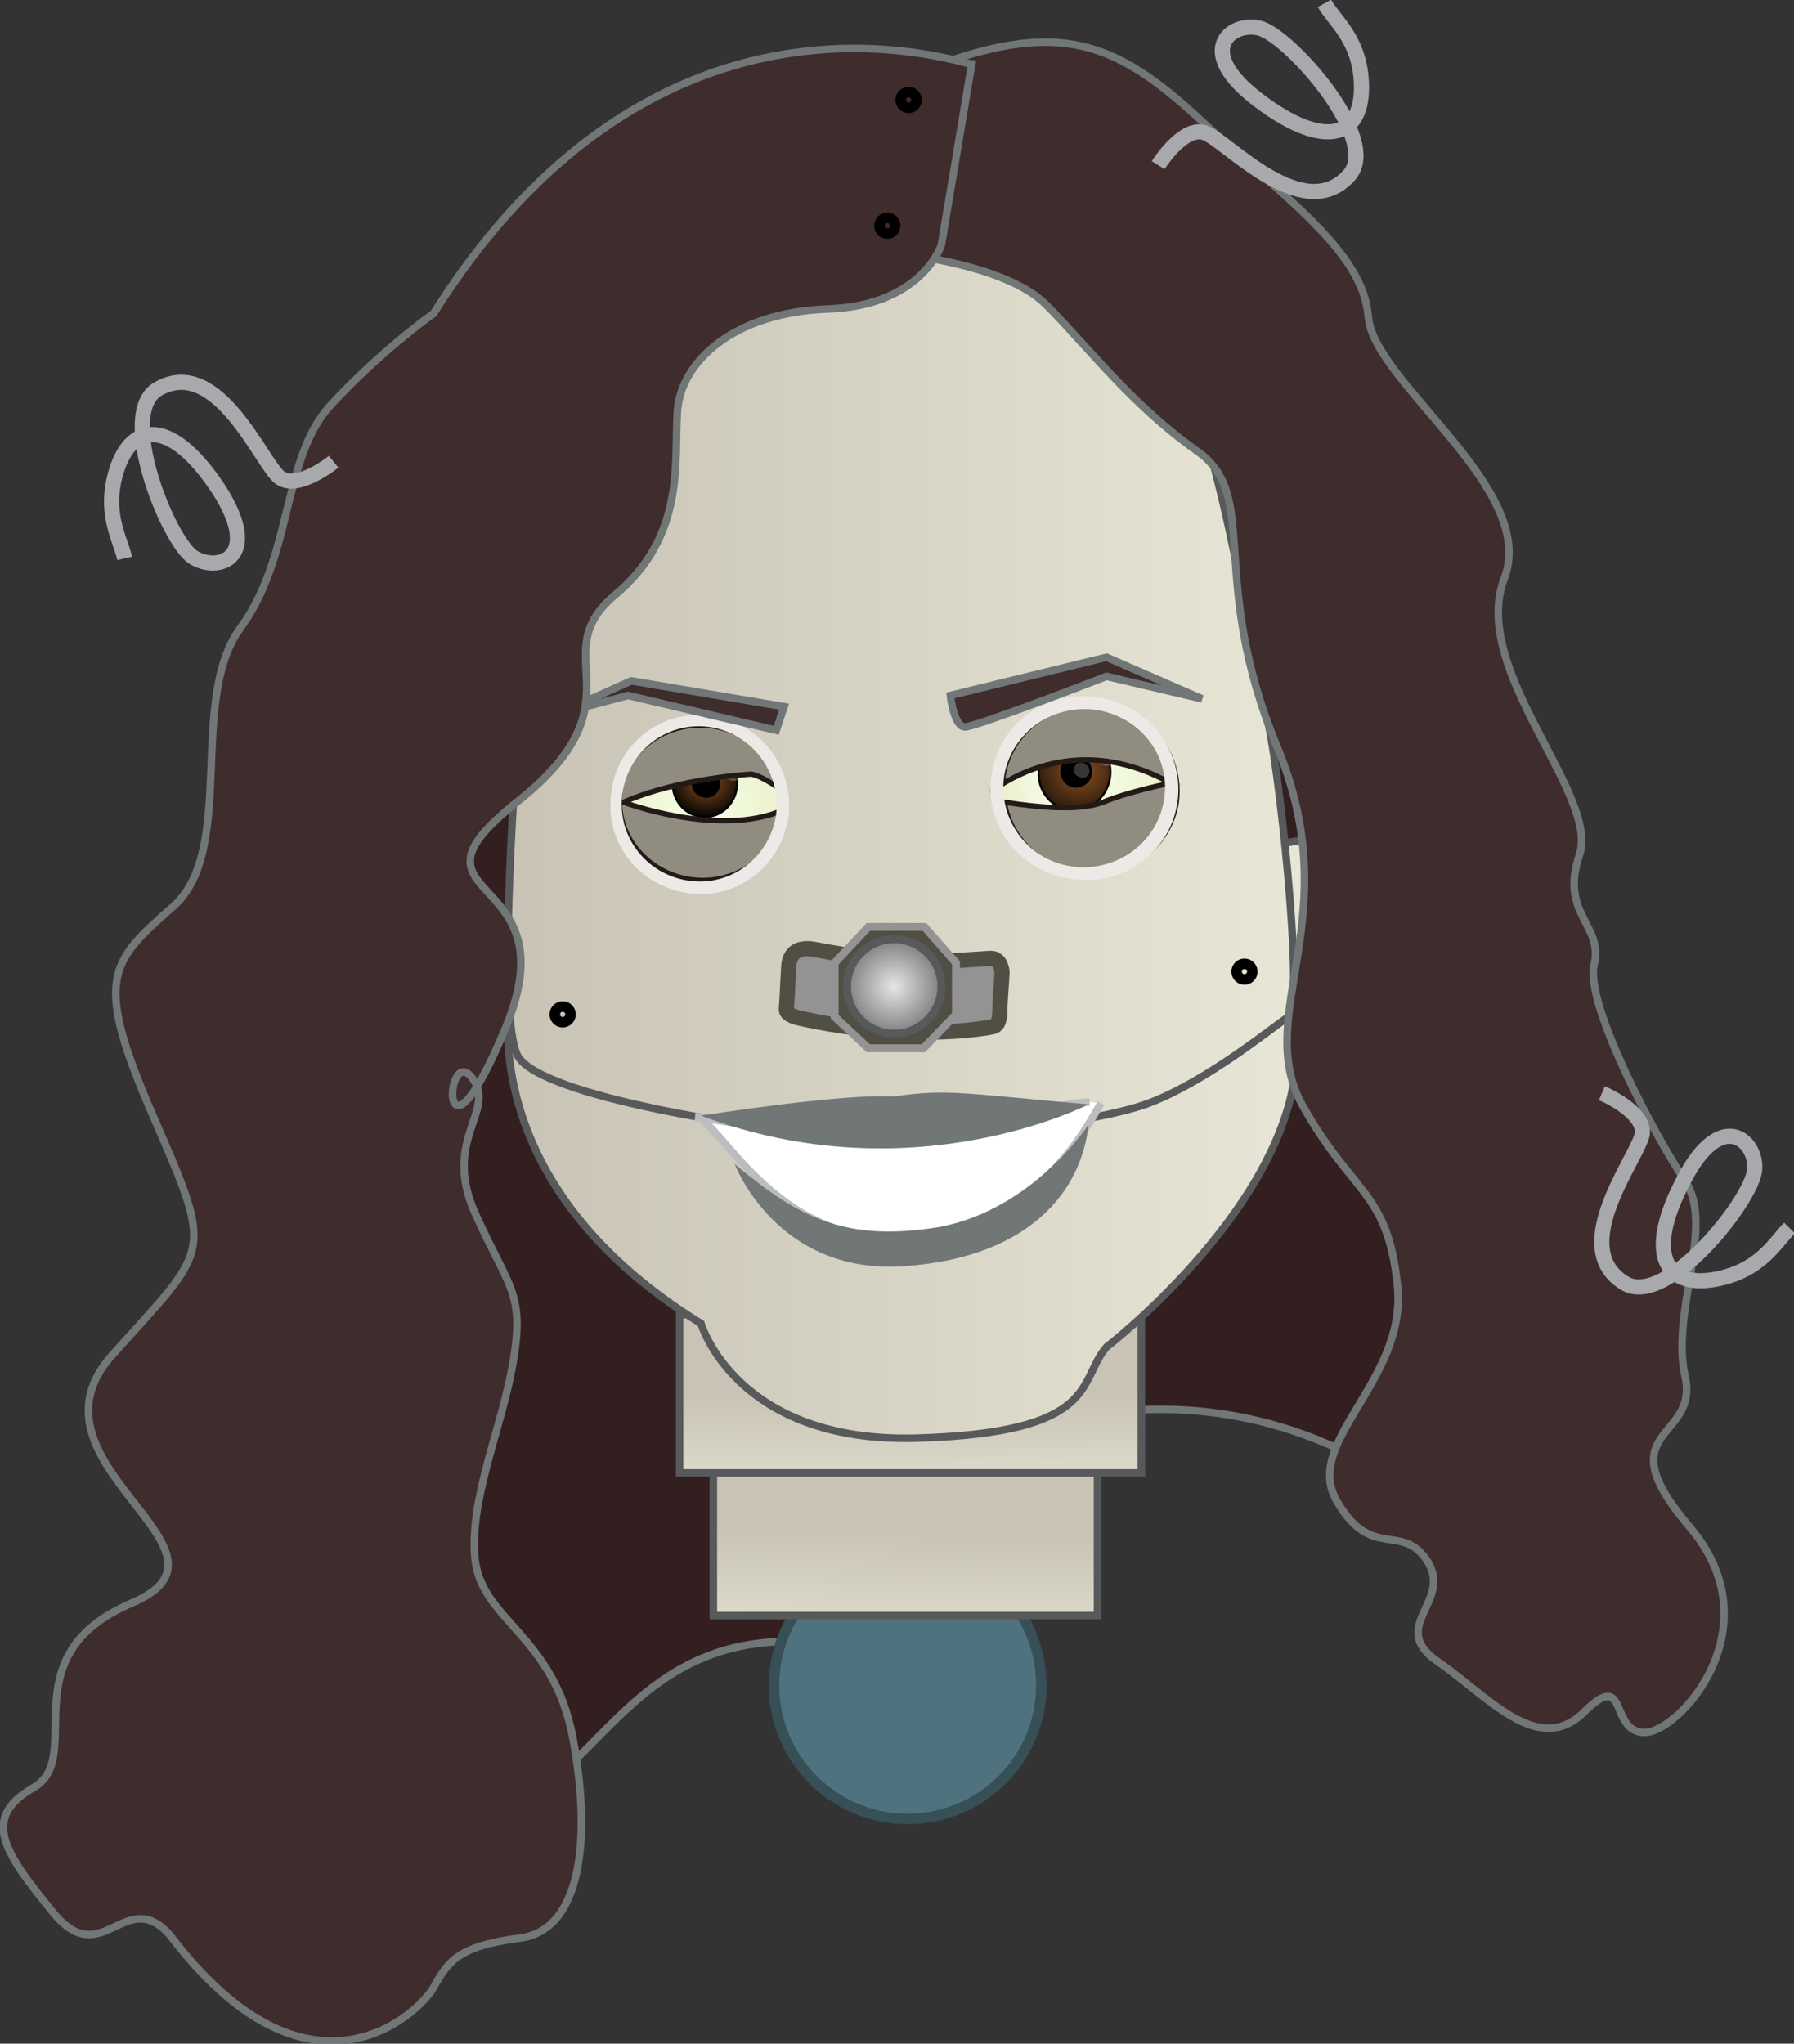 <svg version="1.1"
     xmlns="http://www.w3.org/2000/svg" xmlns:xlink="http://www.w3.org/1999/xlink" xmlns:a="http://ns.adobe.com/AdobeSVGViewerExtensions/3.0/"
     x="0px" y="0px" width="159.7px" height="181.9px" viewBox="0 0 159.7 181.9" enable-background="new 0 0 159.7 181.9"
     xml:space="preserve">
<rect x="0" y="0" width="159.7" height="181.9" fill="#333333" stroke="none"/>
<defs>
</defs>
<path fill="#331F20" stroke="#717677" stroke-width="0.671" d="M47.9,159.5c6.3-4.5,10.3-13.4,22.4-13.4
    c12.1,0-23.7-77.8-23.7-77.8l-10.7,2.7l-8.5,89.9L47.9,159.5z"/>
<circle fill="#4F727F" stroke="#374F56" stroke-width="0.935" cx="80.8" cy="150" r="11.9"/>
<path fill="#331F20" stroke="#717677" stroke-width="0.671" d="M127,134c0,0-9.8-9.4-25.9-8.5c-16.1,0.9-2.7-58.1-2.7-58.1
    l23.3-7.6L127,134z"/>
<linearGradient id="SVGID_1_" gradientUnits="userSpaceOnUse" x1="-3734.825" y1="136.349" x2="-3734.585" y2="148.503" gradientTransform="matrix(-1 0 0 1 -3654.217 0)">
    <stop  offset="0" style="stop-color:#C8C3B5"/>
    <stop  offset="1" style="stop-color:#E8E6D6"/>
</linearGradient>
<rect x="63.5" y="129.7" fill="url(#SVGID_1_)" stroke="#58595B" stroke-width="0.671" width="34.2" height="14.1"/>
<linearGradient id="SVGID_2_" gradientUnits="userSpaceOnUse" x1="-3735.252" y1="124.211" x2="-3735.336" y2="134.822" gradientTransform="matrix(-1 0 0 1 -3654.217 0)">
    <stop  offset="0" style="stop-color:#C8C3B5"/>
    <stop  offset="1" style="stop-color:#E8E6D6"/>
</linearGradient>
<rect x="60.5" y="117" fill="url(#SVGID_2_)" stroke="#58595B" stroke-width="0.671" width="41.1" height="14.1"/>
<linearGradient id="SVGID_3_" gradientUnits="userSpaceOnUse" x1="45.153" y1="101.332" x2="116.287" y2="101.332">
    <stop  offset="0" style="stop-color:#C8C3B5"/>
    <stop  offset="1" style="stop-color:#E8E6D6"/>
</linearGradient>
<path fill="url(#SVGID_3_)" stroke="#58595B" stroke-width="0.671" d="M45.6,87.3c0,0-4.6,17.3,16.8,30.5c0,0,3.1,10.7,19.3,10.2
    c16.3-0.5,14.2-5.1,16.8-8.1c0,0,15.2-11.7,16.8-24.4c1.5-12.7,1-20.8,1-20.8L45.6,87.3z"/>
<linearGradient id="SVGID_4_" gradientUnits="userSpaceOnUse" x1="45.171" y1="60.866" x2="115.157" y2="60.866">
    <stop  offset="0" style="stop-color:#C8C3B5"/>
    <stop  offset="1" style="stop-color:#E8E6D6"/>
</linearGradient>
<path fill="url(#SVGID_4_)" stroke="#58595B" stroke-width="0.671" d="M46.1,65.5c0,0-2,24.9,0,28.5c2,3.6,21.3,6.6,29,7.1
    c7.6,0.5,22.4-1,27.4-3c5.1-2,10.7-6.6,12.2-7.6c1.5-1-1-23.9-2-26.9c-1-3-4.6-30.2-9.7-33.2c-5.1-3-9.7-10.2-28-9.7
    c-18.3,0.5-24.4,17.5-25.9,25.1C47.6,53.3,46.1,65.5,46.1,65.5z"/>
<path fill="#FFFFFF" stroke="#BBBDBF" stroke-width="0.671" d="M98,98.2c-1.5,2.5-5.6,10.9-17.3,11.9c-11.7,1-16.8-10.7-18.8-10.7
    c0,0,14,2.4,18.7,2.1c4.7-0.3,13.1-3.4,16.4-3.4"/>
<path fill="#3F2C2C" stroke="#717677" stroke-width="0.671" d="M80.1,22.6c0,0,9.4,0.9,13,4.5c3.6,3.6,7.6,8.9,13.4,13
    c5.8,4,0.9,11.2,7.2,26.4c6.3,15.2-2.2,23.7,2.2,31.8c4.5,8.1,7.6,7.6,8.5,16.1c0.9,8.5-8.5,13.9-5.4,19.2c3.1,5.4,5.8,1.8,8.1,5.4
    c2.2,3.6-3.6,5.8,0.9,8.9c4.5,3.1,8.9,8.5,13,4.5c4-4,2.2,1.8,5.4,1.8c3.1,0,11.6-9.4,4-18.3c-7.6-8.9,0.9-7.6-0.4-13.4
    c-1.3-5.8,2.7-13.4,0-17.4c-2.7-4-8.9-15.7-8.1-19.2c0.9-3.6-3.1-4.5-1.3-9.8c1.8-5.4-9.8-16.5-6.7-24.6c3.1-8-11.6-17.4-12.1-23.3
    c-0.4-5.8-7.6-10.7-14.8-17.4c-7.2-6.7-12.1-8.9-22.4-5.4C74.2,8.8,80.1,22.6,80.1,22.6z"/>
<path fill="none" stroke="#A7A9AC" stroke-width="1.349" d="M142.6,97.3c0,0,3.8,1.6,3.6,3.6c-0.3,2-6.8,10.1-1.6,13.3
    c3.7,2.3,11.4-7.4,11.6-10.1c0.2-2.6-3-5.5-6.3,0.9c-3.4,6.4-1.8,9.6,2.6,8.9c4.2-0.7,5.5-3.3,6.8-4.6"/>
<path fill="none" stroke="#A7A9AC" stroke-width="1.349" d="M103.1,14.7c0,0,2.2-3.5,4.1-2.9c1.9,0.6,8.8,8.4,12.9,3.8
    c2.9-3.2-5.4-12.5-8-13.1c-2.5-0.6-5.9,2-0.1,6.4c5.8,4.4,9.2,3.4,9.2-1.1c0-4.2-2.4-5.9-3.3-7.5"/>
<ellipse transform="matrix(0.998 6.017259e-02 -6.017259e-02 0.998 5.408 -6.513)" fill="none" stroke="#000000" stroke-width="0.935" cx="110.8" cy="86.5" rx="0.7" ry="0.7"/>
<ellipse transform="matrix(0.998 6.024300e-02 -6.024300e-02 0.998 5.529 -2.851)" fill="none" stroke="#000000" stroke-width="0.935" cx="50.1" cy="90.3" rx="0.7" ry="0.7"/>
<path fill="#FFFFFF" stroke="#BBBDBF" stroke-width="0.672" stroke-miterlimit="10" d="M88.4,70.4c0,0,6.7-5.7,15.8-0.7
    c0,0-3.9,0.8-6,1.7c-2.2,0.8-5.7,0.5-9.1,0L88.4,70.4z"/>
<path fill="#FFFFFF" stroke="#BBBDBF" stroke-width="0.672" stroke-miterlimit="10" d="M54.3,71.4c0,0,9.9,3.7,15.5,0
    c0,0-2.2-2-4-2.5"/>
<radialGradient id="SVGID_5_" cx="-462.189" cy="-57.62" r="6.299" gradientTransform="matrix(1.154 0.145 -0.137 1.09 587.807 201.482)" gradientUnits="userSpaceOnUse">
    <stop  offset="0" style="stop-color:#F7FFE7"/>
    <stop  offset="0.976" style="stop-color:#EAF2CE"/>
</radialGradient>
<path fill="url(#SVGID_5_)" d="M55.1,70.5c-0.5,3.8,2.4,7.3,6.4,7.8c4,0.5,7.7-2.2,8.1-5.9c0.5-3.8-2.4-7.3-6.4-7.8
    C59.2,64.1,55.6,66.7,55.1,70.5z"/>
<radialGradient id="SVGID_6_" cx="-461.985" cy="-59.65" r="3.088" gradientTransform="matrix(1.154 0.145 -0.137 1.09 587.807 201.482)" gradientUnits="userSpaceOnUse">
    <stop  offset="0" style="stop-color:#8A5222"/>
    <stop  offset="1" style="stop-color:#000000"/>
</radialGradient>
<path fill="url(#SVGID_6_)" stroke="#000000" stroke-width="0.176" d="M65.6,70.1c-0.2,1.6-1.6,2.8-3.2,2.6
    c-1.6-0.2-2.7-1.7-2.5-3.3c0.2-1.6,1.6-2.8,3.2-2.6C64.7,67.1,65.8,68.5,65.6,70.1z"/>
<path d="M64.1,69.9c-0.1,0.7-0.7,1.2-1.4,1.1c-0.7-0.1-1.2-0.7-1.1-1.4c0.1-0.7,0.7-1.2,1.4-1.1C63.7,68.6,64.2,69.2,64.1,69.9z"/>
<radialGradient id="SVGID_7_" cx="-461.589" cy="-60.168" r="0.432" fx="-461.157" fy="-60.171" gradientTransform="matrix(1.154 0.145 -0.137 1.09 587.807 201.482)" gradientUnits="userSpaceOnUse">
    <stop  offset="0" style="stop-color:#FFFFFF"/>
    <stop  offset="1" style="stop-color:#FFFFFF;stop-opacity:0.21"/>
</radialGradient>
<path fill="url(#SVGID_7_)" d="M63.9,68.8c0,0.3-0.3,0.4-0.6,0.4c-0.3,0-0.5-0.3-0.4-0.5c0-0.3,0.3-0.4,0.6-0.4
    C63.7,68.3,63.9,68.5,63.9,68.8z"/>
<radialGradient id="SVGID_8_" cx="-1274.638" cy="340.236" r="0.433" fx="-1274.205" fy="340.233" gradientTransform="matrix(2.315 0.292 -0.367 2.912 3140.609 -550.825)" gradientUnits="userSpaceOnUse">
    <stop  offset="0" style="stop-color:#FFFFFF"/>
    <stop  offset="1" style="stop-color:#FFFFFF;stop-opacity:0.21"/>
</radialGradient>
<path fill="url(#SVGID_8_)" d="M66.4,68.4c-0.1,0.7-0.6,1.2-1.2,1.1c-0.6-0.1-0.9-0.7-0.8-1.3c0.1-0.7,0.6-1.2,1.2-1.1
    C66.1,67.1,66.4,67.7,66.4,68.4z"/>
<radialGradient id="SVGID_9_" cx="-513.721" cy="-49.023" r="6.495" gradientTransform="matrix(1.178 0.193 -0.192 1.151 692.583 225.663)" gradientUnits="userSpaceOnUse">
    <stop  offset="0" style="stop-color:#F7FFE7"/>
    <stop  offset="0.976" style="stop-color:#EAF2CE"/>
</radialGradient>
<path fill="url(#SVGID_9_)" d="M89.3,69c-0.7,4.1,2.2,8,6.4,8.7c4.2,0.7,8.2-2.1,8.9-6.2c0.7-4.1-2.2-8-6.4-8.7
    C94,62.1,90,64.9,89.3,69z"/>
<radialGradient id="SVGID_10_" cx="-1794.081" cy="460.158" r="0.549" fx="-1793.532" fy="460.154" gradientTransform="matrix(6.354 1.04 -1.012 6.087 11959.14 -866.406)" gradientUnits="userSpaceOnUse">
    <stop  offset="0" style="stop-color:#FFFFFF"/>
    <stop  offset="1" style="stop-color:#FFFFFF;stop-opacity:0.21"/>
</radialGradient>
<path fill="url(#SVGID_10_)" d="M97.8,70.1c-0.3,1.8-2.1,3-4,2.6c-1.9-0.3-3.2-2-2.9-3.8c0.3-1.8,2.1-3,4-2.6
    C96.8,66.6,98.1,68.3,97.8,70.1z"/>
<radialGradient id="SVGID_11_" cx="-724.601" cy="-13.731" r="4.337" gradientTransform="matrix(1.311 0.214 -0.203 1.218 1043.248 240.412)" gradientUnits="userSpaceOnUse">
    <stop  offset="0" style="stop-color:#8A5222"/>
    <stop  offset="1" style="stop-color:#000000"/>
</radialGradient>
<path fill="url(#SVGID_11_)" stroke="#000000" stroke-width="0.182" d="M98.8,69.3c-0.3,1.8-2,3.1-3.7,2.8c-1.7-0.3-2.9-2-2.6-3.8
    c0.3-1.8,2-3.1,3.7-2.8C98,65.7,99.1,67.5,98.8,69.3z"/>
<path d="M97.2,68.9c-0.1,0.8-0.9,1.3-1.6,1.2c-0.8-0.1-1.3-0.9-1.2-1.6c0.1-0.8,0.9-1.3,1.6-1.2C96.8,67.4,97.3,68.1,97.2,68.9z"/>
<radialGradient id="SVGID_12_" cx="-724.462" cy="-13.496" r="0.55" fx="-723.912" fy="-13.5" gradientTransform="matrix(1.311 0.214 -0.203 1.218 1043.248 240.412)" gradientUnits="userSpaceOnUse">
    <stop  offset="0" style="stop-color:#FFFFFF"/>
    <stop  offset="1" style="stop-color:#FFFFFF;stop-opacity:0.21"/>
</radialGradient>
<path fill="url(#SVGID_12_)" d="M97,68.7c-0.1,0.4-0.4,0.6-0.8,0.5c-0.4-0.1-0.7-0.4-0.6-0.8c0.1-0.4,0.4-0.6,0.8-0.5
    C96.8,68,97,68.4,97,68.7z"/>
<radialGradient id="SVGID_13_" cx="-870.697" cy="-150.635" r="0.794" fx="-869.903" fy="-150.64" gradientTransform="matrix(1.279 0.359 -0.337 1.188 1161.221 558.899)" gradientUnits="userSpaceOnUse">
    <stop  offset="0" style="stop-color:#FFFFFF"/>
    <stop  offset="1" style="stop-color:#FFFFFF;stop-opacity:0.21"/>
</radialGradient>
<path fill="url(#SVGID_13_)" d="M99.5,67.5c-0.1,0.5-0.7,0.8-1.3,0.6c-0.6-0.2-0.9-0.7-0.8-1.2c0.1-0.5,0.7-0.8,1.3-0.6
    C99.3,66.5,99.6,67,99.5,67.5z"/>
<path fill="#918C80" stroke="#231A18" stroke-width="0.468" d="M55.5,71.4c5.1-2.2,11.4-2.5,11.4-2.5c0.9,0.2,1.9,0.9,2.7,1.4
    c-0.6-2.9-3.1-5.3-6.3-5.7c-4-0.5-7.7,2.2-8.1,5.9c-0.5,3.8,2.4,7.3,6.4,7.8c4,0.5,7.7-2.2,8.1-5.9c0-0.1,0-0.2,0-0.3
    C64,74.6,55.5,71.4,55.5,71.4z"/>
<path fill="#918C80" stroke="#231A18" stroke-width="0.468" d="M98.2,62.8C94,62.1,90,64.9,89.3,69c0,0.3-0.1,0.5-0.1,0.8
    c2.1-1.3,7.8-4.1,15-0.1c0,0-3.9,0.8-6,1.7c-2.1,0.8-5.5,0.5-8.8,0c0.5,3.1,3,5.7,6.4,6.3c4.2,0.7,8.2-2.1,8.9-6.2
    C105.3,67.4,102.4,63.4,98.2,62.8z"/>
<path fill="#EDE9E6" d="M70.2,72.6c-0.6,4.4-4.5,7.5-8.9,6.9c-4.4-0.6-7.5-4.5-6.9-8.9c0.5-4.4,4.5-7.5,8.9-6.9
    C67.6,64.3,70.7,68.2,70.2,72.6z M63.1,64.7c-3.8-0.5-7.2,2.2-7.7,6c-0.5,3.8,2.2,7.2,6,7.7c3.8,0.5,7.2-2.2,7.7-6
    C69.5,68.6,66.8,65.2,63.1,64.7z"/>
<path fill="#939393" stroke="#514E44" stroke-width="1.352" d="M70.2,86.3c-0.1,1.6-0.1,2.2-0.2,3.5c0,0.1-0.1,0.5,1.1,0.8
    c2.1,0.5,5.7,1.1,8.9,1.2c3.9,0.2,6.7-0.1,8.3-0.4c0.5-0.1,0.6-0.4,0.7-1.1c0-1.2,0.1-1.9,0.2-3.7c0-0.2-0.1-1.3-1-1.3
    c-2,0.1-4.7,0.4-7.7,0.2c-3-0.1-6.5-0.7-8-1C70.8,84.2,70.2,85,70.2,86.3z"/>
<path fill="#EDE9E6" d="M104.8,71.5c-0.7,4.5-5,7.5-9.6,6.7c-4.6-0.7-7.7-5-6.9-9.4c0.7-4.5,5-7.5,9.6-6.7
    C102.4,62.8,105.5,67.1,104.8,71.5z M97.7,63.2c-3.9-0.6-7.6,1.9-8.3,5.8c-0.6,3.8,2,7.5,5.9,8.1c3.9,0.6,7.6-1.9,8.3-5.8
    C104.3,67.5,101.7,63.9,97.7,63.2z"/>
<path fill="#3F2C2C" stroke="#717677" stroke-width="0.671" d="M84.6,61.9c0,0,0.3,2.8,1.3,2.8c1,0,12.6-4.5,12.6-4.5l8.5,2
    l-8.5-3.7L84.6,61.9z"/>
<polygon fill="#3F2C2C" stroke="#717677" stroke-width="0.671" points="69.1,65 69.8,62.9 56.2,60.6 49.5,63.6 55.9,61.9 "/>
<path fill="#717677" d="M62.4,99.3c0,0,12.7-2,17.1-1.7c4.9-0.7,6-0.3,17.4,0.7C96.9,98.3,81.2,106.4,62.4,99.3z"/>
<path fill="#717677" d="M65.4,103.6c0,0,3.7,9.9,15.1,9.1c11.4-0.8,15.8-6.9,16.4-12.6c0,0-4.9,7.5-13.2,9.1
    C75.3,110.6,71.1,108.4,65.4,103.6z"/>
<polygon fill="#514E44" stroke="#939393" stroke-width="0.702" points="77.3,93.3 82.2,93.3 85.1,90.3 85.1,85.7 82.3,82.5 
    77.3,82.5 74.3,85.7 74.3,90.5 "/>
<radialGradient id="SVGID_14_" cx="79.567" cy="87.817" r="4.195" gradientUnits="userSpaceOnUse">
    <stop  offset="0" style="stop-color:#E6E6E6"/>
    <stop  offset="1" style="stop-color:#808080"/>
</radialGradient>
<circle fill="url(#SVGID_14_)" stroke="#58595B" stroke-width="0.702" cx="79.6" cy="87.8" r="4.2"/>
<path fill="#3F2C2C" stroke="#717677" stroke-width="0.671" d="M38.6,27.9C58.7-4,85.5,5.7,86.5,5.7l-2.7,16.1
    c0,0-1.7,5.4-10.1,5.7c-8.4,0.3-13.1,4.7-13.4,9.1C60,41,61.1,47.7,54.7,53c-6.4,5.4,2.7,9.4-8.7,18.4c-11.4,9.1,5,5.7-1,20.1
    s-5.4,1.3-3,4.4c2.3,3-2.7,5.4,0.3,12.1c3,6.7,4.4,7,3.4,13.1c-1,6-4,12.4-3.4,17.8c0.7,5.4,7,6.7,8.7,15.8
    c1.7,9.1,0.7,17.1-4.7,17.8c-5.4,0.7-6.4,2-7.7,4.4c-1.3,2.3-11.1,11.7-23.5-4.7c-4-4.4-6,3.4-10.4-2c-4.4-5.4-6.4-8.4-1.7-11.1
    c4.7-2.7-2.3-11.7,8.7-16.4c11.1-4.7-10.4-12.4-1.7-22.1c8.7-9.7,9.1-8.7,3.7-21.1c-5.4-12.4-4-13.8,1.7-18.8c5.7-5,1.3-18.4,6-24.8
    c4.7-6.4,3.7-15.1,8-19.8C33.9,31.2,38.6,27.9,38.6,27.9z"/>
<path fill="none" stroke="#A7A9AC" stroke-width="1.349" d="M29.7,41.1c0,0-3.2,2.6-4.8,1.4c-1.6-1.2-5.5-10.9-10.8-7.9
    c-3.8,2.1,0.9,13.6,3.1,15c2.2,1.4,6.2,0.1,2.3-6c-4-6.1-7.5-6.2-9-2.1c-1.4,4,0.2,6.4,0.6,8.2"/>
<ellipse transform="matrix(0.998 6.017259e-02 -6.017259e-02 0.998 1.354 -4.72)" fill="none" stroke="#000000" stroke-width="0.935" cx="79" cy="20.1" rx="0.7" ry="0.7"/>
<ellipse transform="matrix(0.998 5.987280e-02 -5.987280e-02 0.998 0.678 -4.829)" fill="none" stroke="#000000" stroke-width="0.935" cx="80.9" cy="8.9" rx="0.7" ry="0.7"/>
</svg>